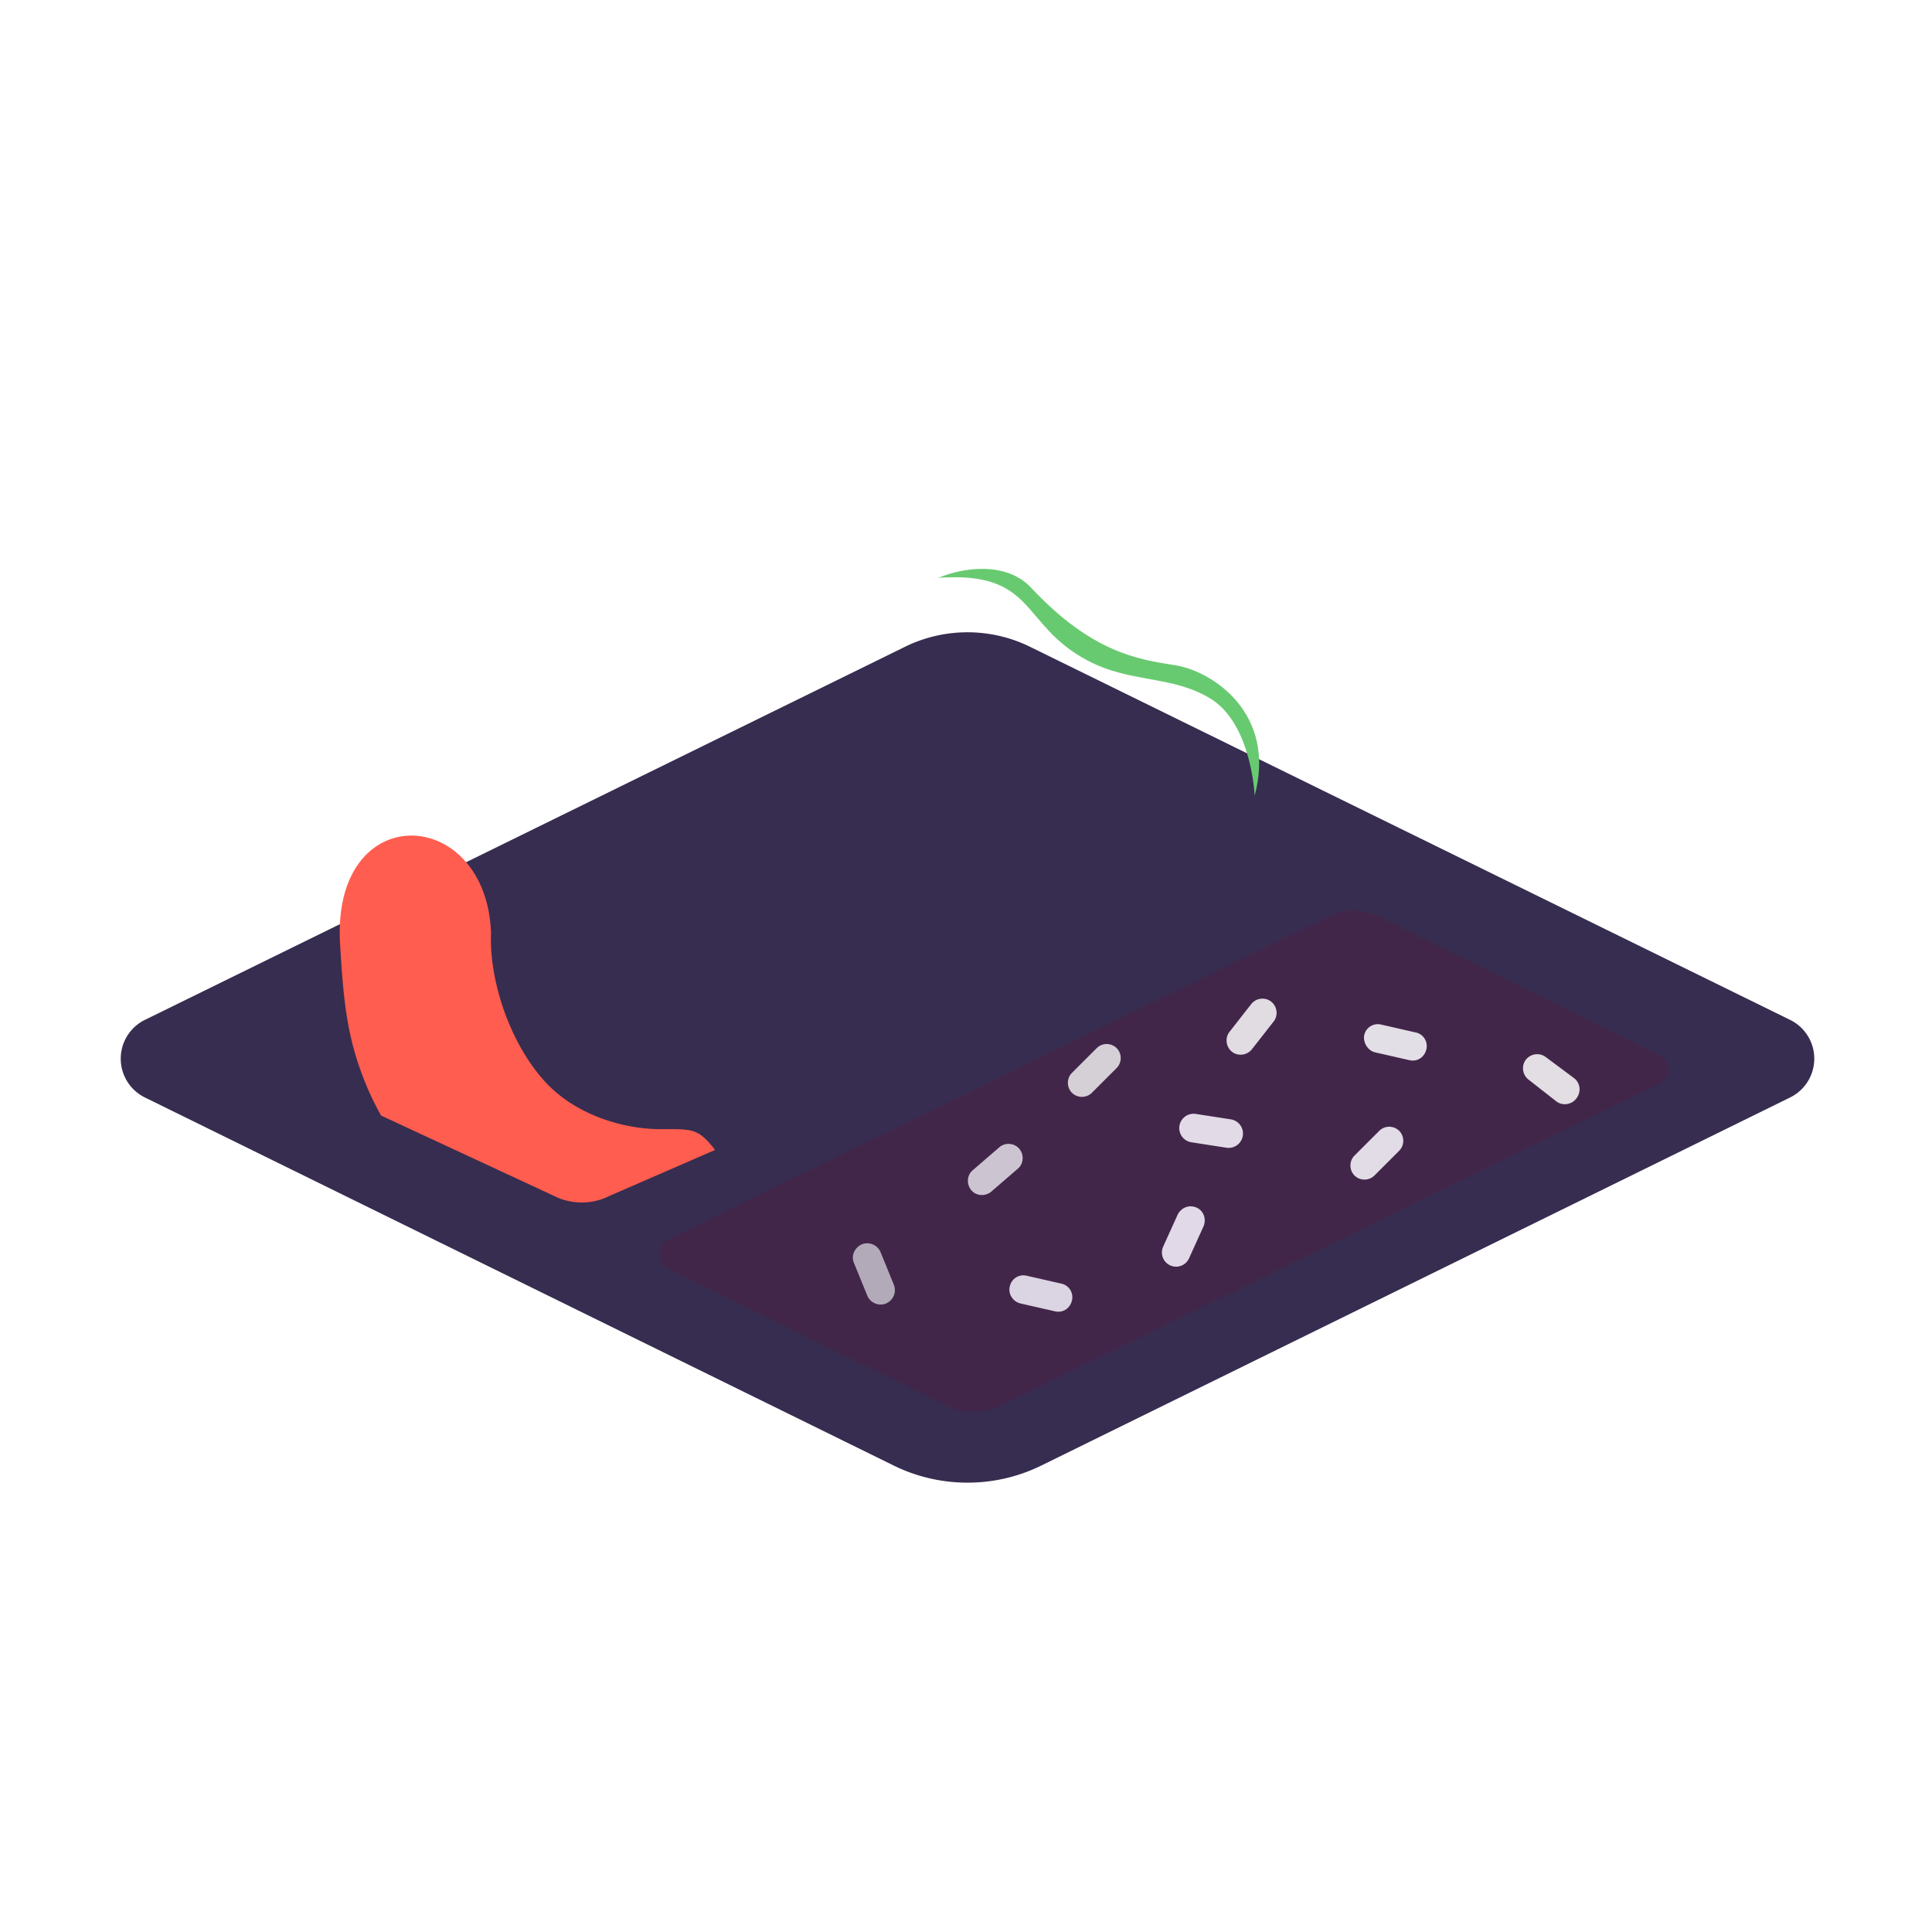 <svg xmlns="http://www.w3.org/2000/svg" width="3em" height="3em" viewBox="0 0 32 32"><g fill="none"><path fill="url(#)" d="M28.675 17.5v.37l-12.33-6.07a.72.72 0 0 0-.64 0l-12.33 6.07v-.37h-1.37v5.47c0 .26.13.51.4.65l12.41 6.1c.76.37 1.66.37 2.42 0l12.41-6.1c.27-.13.4-.39.4-.65V17.5z"/><path fill="#372D50" d="m14.975 10.72l-12.57 6.17a.716.716 0 0 0 0 1.29l12.41 6.1c.76.37 1.66.37 2.42 0l12.41-6.1a.716.716 0 0 0 0-1.29l-12.57-6.17c-.66-.33-1.44-.33-2.1 0"/><path fill="url(#)" d="m14.975 10.72l-12.57 6.17a.716.716 0 0 0 0 1.29l12.41 6.1c.76.37 1.66.37 2.42 0l12.41-6.1a.716.716 0 0 0 0-1.29l-12.57-6.17c-.66-.33-1.44-.33-2.1 0"/><path fill="url(#)" d="m14.975 10.72l-12.57 6.17a.716.716 0 0 0 0 1.29l12.41 6.1c.76.37 1.66.37 2.42 0l12.41-6.1a.716.716 0 0 0 0-1.29l-12.57-6.17c-.66-.33-1.44-.33-2.1 0"/><path fill="url(#)" d="m15.595 11.82l-4.67 2.3c-.2.1-.2.38 0 .48l4.61 2.27c.28.14.62.14.9 0l4.61-2.27c.2-.1.2-.38 0-.48l-4.67-2.29a.86.86 0 0 0-.78-.01"/><path fill="#42264A" d="m22.025 15.17l-10.96 5.36c-.2.1-.2.38 0 .48l4.61 2.27c.28.14.62.14.9 0l10.9-5.33c.2-.1.2-.38 0-.48l-4.67-2.3a.89.89 0 0 0-.78 0"/><path fill="url(#)" d="m9.235 15.08l-4.66 2.3c-.2.1-.2.38 0 .48l4.61 2.27c.28.14.62.14.9 0l4.61-2.27c.2-.1.2-.38 0-.48l-4.67-2.3a.91.91 0 0 0-.79 0"/><path fill="url(#)" d="M21.335 12.76c0-.04 0-.09-.01-.13a2.124 2.124 0 0 0-1.96-1.96h-.04c-.65-.03-1.25-.36-1.65-.87c-.39-.49-.98-.8-1.65-.8s-1.27.31-1.65.8c-.41.51-1 .84-1.65.87h-.04c-1.05.06-1.89.91-1.97 1.95q0 .031-.005.065l-.005.065c0 .477.112.927.312 1.325l.01.02a2.9 2.9 0 0 0 .72.91l1.302.64q.299.065.616.065h4.7q.26.001.507-.04l1.525-.751a3 3 0 0 0 .615-.815c.207-.403.323-.86.323-1.344"/><g filter="url(#)"><path fill="url(#)" d="M21 12.806c0-.036 0-.082-.01-.118c-.074-.959-.861-1.725-1.836-1.789h-.037a2.12 2.12 0 0 1-1.546-.794a1.98 1.98 0 0 0-1.546-.73a1.97 1.97 0 0 0-1.546.73a2.14 2.14 0 0 1-1.546.794h-.038c-.984.055-1.77.83-1.846 1.78q0 .027-.004.059q-.005.03-.005.06c0 .434.105.845.292 1.208l.01.018a2.7 2.7 0 0 0 .674.831l1.22.585q.28.058.577.059h4.404q.243 0 .475-.037l1.43-.685a2.7 2.7 0 0 0 .576-.744A2.6 2.6 0 0 0 21 12.806"/></g><g filter="url(#)"><path fill="url(#)" d="M16.742 12.508c-.432.252-.991.898-1.424.647a2.4 2.4 0 0 0-1.421-.323c-.723.049-1.46-.066-1.838.73c-.103.216-.122.373-.154.616q-.01.069-.014.139c-.015.199-.264.394-.231.58l3.854 1.857c.288.14.638.14.927 0l3.954-1.905a2.37 2.37 0 0 0-.184-1.333c-.36-.786-1.145-1.275-2.061-1.336a2.5 2.5 0 0 0-.762.06a2.5 2.5 0 0 0-.646.268"/></g><path fill="url(#)" d="M17.32 12.32a2.5 2.5 0 0 0-.605.25c-.42.25-.95.25-1.37 0l-.076-.044a2.3 2.3 0 0 0-1.304-.276a2.384 2.384 0 0 0-2.172 2.777l3.742 1.843c.28.14.62.14.9 0l3.84-1.89a2.4 2.4 0 0 0-.179-1.325a2.385 2.385 0 0 0-2.776-1.335"/><g filter="url(#)"><path fill="url(#)" d="M17.204 12.75q-.294.07-.551.204a1.35 1.35 0 0 1-1.246 0a2.2 2.2 0 0 0-.645-.226a2.4 2.4 0 0 0-.61-.034c-.788.048-1.466.484-1.795 1.094l-.013.025a1.76 1.76 0 0 0-.168 1.142l3.404 1.5c.254.114.564.114.818 0l3.493-1.54a1.75 1.75 0 0 0-.163-1.078c-.318-.635-1.011-1.094-1.82-1.143a2.4 2.4 0 0 0-.704.056"/></g><path fill="url(#)" d="M9.266 17.747a2.47 2.47 0 0 0 1.74.713c.497 0 .94.24 1.22.611l-2.15 1.059c-.28.14-.62.14-.9 0l-3.058-1.506a5.5 5.5 0 0 1-.594-1.717a4.7 4.7 0 0 1-.085-.886a.67.67 0 0 0-.254-.55a2.97 2.97 0 0 1-1.169-2.351v-.91c0-.67.54-1.23 1.22-1.23s1.23.55 1.23 1.23v.91c0 .28.23.51.51.51s.51-.23.51-.51v-.91c0-.67.56-1.23 1.24-1.23s1.23.55 1.23 1.23v.91A2.97 2.97 0 0 1 8.75 15.5a.54.54 0 0 0-.23.474c.06.661.202 1.237.746 1.773"/><g filter="url(#)"><path fill="url(#)" d="M8.406 15.972H5.514v-.011c.008-.212-.044-.413-.212-.541c-.687-.523-1.13-1.315-1.13-2.245v-.89c0-.655.417-1.148 1.082-1.148s1.066.483 1.066 1.148v.89c0 .274.29.622.649.622a.634.634 0 0 0 .633-.622v-.89c0-.655.455-1.148 1.12-1.148s1.137.483 1.137 1.148v.89c0 1.056-.664 1.934-1.515 2.443c0 .128.062.256.062.354"/></g><g filter="url(#)"><path fill="#FF5D4F" d="M9.11 18c.447.441 1.165.703 1.843.703c.496 0 .61-.026.89.344l-1.758.765c-.28.14-.62.14-.9 0l-2.873-1.335a4.9 4.9 0 0 1-.562-1.61c-.067-.396-.095-.864-.117-1.226c-.147-2.426 2.422-2.313 2.5-.188c-.035.841.357 1.937.976 2.547"/><path fill="url(#)" d="M9.11 18c.447.441 1.165.703 1.843.703c.496 0 .61-.026.89.344l-1.758.765c-.28.14-.62.14-.9 0l-2.873-1.335a4.9 4.9 0 0 1-.562-1.61c-.067-.396-.095-.864-.117-1.226c-.147-2.426 2.422-2.313 2.5-.188c-.035.841.357 1.937.976 2.547"/><path fill="url(#)" d="M9.11 18c.447.441 1.165.703 1.843.703c.496 0 .61-.026.89.344l-1.758.765c-.28.14-.62.14-.9 0l-2.873-1.335a4.9 4.9 0 0 1-.562-1.61c-.067-.396-.095-.864-.117-1.226c-.147-2.426 2.422-2.313 2.5-.188c-.035.841.357 1.937.976 2.547"/></g><path fill="url(#)" d="m27.475 17.47l-2.41-1.18c-5.31-1.43-10.1 1.02-12.86 5.29l3.47 1.71c.28.14.62.14.9 0l10.9-5.33c.2-.11.2-.39 0-.49"/><path fill="#E2DBE7" d="m20.385 18.54l-.58-.09a.237.237 0 1 0-.07.47l.58.09a.237.237 0 1 0 .07-.47"/><path fill="#E3DFE6" d="m22.775 17.43l.57.13c.13.03.25-.05.28-.18a.23.23 0 0 0-.18-.28l-.57-.13a.23.23 0 0 0-.28.18c-.02.12.06.25.18.28"/><path fill="#E1D9E7" d="m19.505 20.12l-.24.53a.235.235 0 1 0 .43.19l.24-.53c.05-.12 0-.26-.12-.31s-.25 0-.31.12"/><path fill="#DBD4E2" d="m16.905 21.59l.57.13c.13.03.25-.05.28-.18a.23.23 0 0 0-.18-.28l-.57-.13a.23.23 0 0 0-.28.18c-.03.12.05.25.18.28"/><path fill="#E0DCE2" d="m20.725 16.63l-.36.46c-.08.1-.06.25.04.33s.25.06.33-.04l.36-.46c.08-.1.06-.25-.04-.33a.237.237 0 0 0-.33.04"/><path fill="#E2DCE7" d="m22.765 19.47l.41-.41c.09-.09.09-.24 0-.33a.235.235 0 0 0-.33 0l-.41.41c-.09.09-.09.24 0 .33s.24.09.33 0"/><path fill="#D4D0D6" d="m18.085 18.1l.41-.41c.09-.09.09-.24 0-.33a.235.235 0 0 0-.33 0l-.41.41c-.09.09-.09.24 0 .33s.24.09.33 0"/><path fill="#E2DEE3" d="m26.075 17.86l-.47-.35a.237.237 0 0 0-.33.04c-.08.1-.06.25.04.33l.46.36c.1.08.25.06.33-.04c.09-.11.07-.26-.03-.34"/><path fill="#CCC5D1" d="m16.415 19.74l.44-.38c.1-.08.11-.23.03-.33a.236.236 0 0 0-.33-.03l-.44.38c-.1.08-.11.23-.03.33s.23.11.33.03"/><path fill="#B2AAB9" d="m14.145 20.92l.22.54c.05.12.19.18.31.13a.24.24 0 0 0 .13-.31l-.22-.54a.24.24 0 0 0-.31-.13c-.13.06-.18.2-.13.31"/><g filter="url(#)"><path fill="#68CA70" d="M17.078 9.734c-.41-.439-1.13-.336-1.531-.164c1.617-.11 1.348.775 2.46 1.367c.72.383 1.4.243 2.04.633c.687.42.734 1.61.734 1.61c.367-1.367-.703-2.07-1.328-2.164s-1.387-.225-2.375-1.282"/></g><g filter="url(#)"><path fill="url(#)" fill-rule="evenodd" d="M8.683 11.2c-.289 0-.734.226-.734.226c.18-.153.445-.327.734-.355a.99.99 0 0 1 .864.355c.174.217.296.476.312.726c.028.437.04 1.05-.043 1.489c-.1.541-.436 1.017-.558 1.191c0 0 .338-.773.416-1.191c.076-.407.11-1.06.068-1.489a1.07 1.07 0 0 0-.3-.675c-.278-.283-.47-.278-.759-.278" clip-rule="evenodd"/></g><g filter="url(#)"><path fill="url(#)" fill-rule="evenodd" d="M5.16 11.2c-.29 0-.735.226-.735.226c.18-.153.444-.327.734-.355a.99.99 0 0 1 .864.355c.174.217.296.476.312.726c.028.437 0 .997.103 1.27c.095.257.503.344.503.344s-.348.062-.606-.27c-.144-.186-.075-.914-.117-1.344a1.07 1.07 0 0 0-.3-.675c-.278-.283-.47-.278-.759-.278" clip-rule="evenodd"/></g><defs><linearGradient id="" x1="2.005" x2="30.045" y1="20.862" y2="20.862" gradientUnits="userSpaceOnUse"><stop offset=".006" stop-color="#433D55"/><stop offset=".225" stop-color="#4D3F72"/><stop offset=".43" stop-color="#4D3E72"/><stop offset=".501" stop-color="#3F276A"/><stop offset=".8" stop-color="#3E2B68"/><stop offset="1" stop-color="#2E214C"/></linearGradient><linearGradient id="" x1="15.982" x2="15.982" y1="11.731" y2="16.966" gradientUnits="userSpaceOnUse"><stop offset=".006" stop-color="#513468"/><stop offset="1" stop-color="#1C1C1C"/></linearGradient><linearGradient id="" x1="9.629" x2="9.629" y1="14.992" y2="20.227" gradientUnits="userSpaceOnUse"><stop offset=".006" stop-color="#513468"/><stop offset="1" stop-color="#1C1C1C"/></linearGradient><linearGradient id="" x1="10.705" x2="21.335" y1="12.125" y2="12.125" gradientUnits="userSpaceOnUse"><stop stop-color="#519D2B"/><stop offset=".513" stop-color="#49AD45"/><stop offset="1" stop-color="#3AAC54"/></linearGradient><linearGradient id="" x1="11.04" x2="21" y1="13" y2="13" gradientUnits="userSpaceOnUse"><stop stop-color="#6EC04E"/><stop offset="1" stop-color="#48B15E"/></linearGradient><linearGradient id="" x1="11.625" x2="20.422" y1="14.145" y2="14.145" gradientUnits="userSpaceOnUse"><stop stop-color="#366D1E"/><stop offset="1" stop-color="#289345"/></linearGradient><linearGradient id="" x1="11.759" x2="19.875" y1="13.441" y2="13.441" gradientUnits="userSpaceOnUse"><stop stop-color="#27853F"/><stop offset=".114" stop-color="#2B9349"/><stop offset=".53" stop-color="#41AD47"/><stop offset="1" stop-color="#83DE6C"/></linearGradient><linearGradient id="" x1="12.145" x2="19.915" y1="14.614" y2="14.614" gradientUnits="userSpaceOnUse"><stop stop-color="#47AA62"/><stop offset="1" stop-color="#69CA55"/></linearGradient><linearGradient id="" x1="4.016" x2="9.898" y1="12.75" y2="12.719" gradientUnits="userSpaceOnUse"><stop stop-color="#FF4425"/><stop offset=".49" stop-color="#FF491E"/><stop offset="1" stop-color="#FD733D"/></linearGradient><linearGradient id="" x1="4.375" x2="9.859" y1="13.527" y2="13.527" gradientUnits="userSpaceOnUse"><stop stop-color="#FF5C4D"/><stop offset="1" stop-color="#FF6A4F"/></linearGradient><filter id="" width="10.96" height="7.124" x="10.54" y="8.875" color-interpolation-filters="sRGB" filterUnits="userSpaceOnUse"><feFlood flood-opacity="0" result="BackgroundImageFix"/><feBlend in="SourceGraphic" in2="BackgroundImageFix" result="shape"/><feGaussianBlur result="effect1_foregroundBlur_18_32870" stdDeviation=".25"/></filter><filter id="" width="10.765" height="6.687" x="10.657" y="11.172" color-interpolation-filters="sRGB" filterUnits="userSpaceOnUse"><feFlood flood-opacity="0" result="BackgroundImageFix"/><feBlend in="SourceGraphic" in2="BackgroundImageFix" result="shape"/><feGaussianBlur result="effect1_foregroundBlur_18_32870" stdDeviation=".5"/></filter><filter id="" width="8.77" height="4.853" x="11.645" y="12.188" color-interpolation-filters="sRGB" filterUnits="userSpaceOnUse"><feFlood flood-opacity="0" result="BackgroundImageFix"/><feBlend in="SourceGraphic" in2="BackgroundImageFix" result="shape"/><feGaussianBlur result="effect1_foregroundBlur_18_32870" stdDeviation=".25"/></filter><filter id="" width="5.888" height="5.035" x="4.072" y="11.037" color-interpolation-filters="sRGB" filterUnits="userSpaceOnUse"><feFlood flood-opacity="0" result="BackgroundImageFix"/><feBlend in="SourceGraphic" in2="BackgroundImageFix" result="shape"/><feGaussianBlur result="effect1_foregroundBlur_18_32870" stdDeviation=".05"/></filter><filter id="" width="7.217" height="7.077" x="5.127" y="13.341" color-interpolation-filters="sRGB" filterUnits="userSpaceOnUse"><feFlood flood-opacity="0" result="BackgroundImageFix"/><feBlend in="SourceGraphic" in2="BackgroundImageFix" result="shape"/><feGaussianBlur result="effect1_foregroundBlur_18_32870" stdDeviation=".25"/></filter><filter id="" width="6.309" height="4.757" x="15.047" y="8.923" color-interpolation-filters="sRGB" filterUnits="userSpaceOnUse"><feFlood flood-opacity="0" result="BackgroundImageFix"/><feBlend in="SourceGraphic" in2="BackgroundImageFix" result="shape"/><feGaussianBlur result="effect1_foregroundBlur_18_32870" stdDeviation=".25"/></filter><filter id="" width="2.131" height="3.966" x="7.849" y="10.966" color-interpolation-filters="sRGB" filterUnits="userSpaceOnUse"><feFlood flood-opacity="0" result="BackgroundImageFix"/><feBlend in="SourceGraphic" in2="BackgroundImageFix" result="shape"/><feGaussianBlur result="effect1_foregroundBlur_18_32870" stdDeviation=".05"/></filter><filter id="" width="2.716" height="2.904" x="4.325" y="10.966" color-interpolation-filters="sRGB" filterUnits="userSpaceOnUse"><feFlood flood-opacity="0" result="BackgroundImageFix"/><feBlend in="SourceGraphic" in2="BackgroundImageFix" result="shape"/><feGaussianBlur result="effect1_foregroundBlur_18_32870" stdDeviation=".05"/></filter><radialGradient id="" cx="0" cy="0" r="1" gradientTransform="matrix(1.938 6.125 -18.916 5.984 18.687 22.376)" gradientUnits="userSpaceOnUse"><stop stop-color="#55477C"/><stop offset="1" stop-color="#55477B" stop-opacity="0"/></radialGradient><radialGradient id="" cx="0" cy="0" r="1" gradientTransform="matrix(.65 10.625 -21.159 1.294 15.375 14.5)" gradientUnits="userSpaceOnUse"><stop offset=".202" stop-color="#615097"/><stop offset=".825" stop-color="#605096" stop-opacity="0"/></radialGradient><radialGradient id="" cx="0" cy="0" r="1" gradientTransform="matrix(1.312 8.125 -4.55 .735 9.25 15.937)" gradientUnits="userSpaceOnUse"><stop offset=".375" stop-color="#FF8871"/><stop offset=".64" stop-color="#FF4A2F"/><stop offset="1" stop-color="#BC311C"/></radialGradient><radialGradient id="" cx="0" cy="0" r="1" gradientTransform="rotate(117.073 -.243 12.329)scale(2.335 2.407)" gradientUnits="userSpaceOnUse"><stop stop-color="#FF6720"/><stop offset="1" stop-color="#FF6721" stop-opacity="0"/></radialGradient><radialGradient id="" cx="0" cy="0" r="1" gradientTransform="matrix(0 9.675 -11.357 0 23.563 19.638)" gradientUnits="userSpaceOnUse"><stop offset=".018" stop-color="#FFFBFF"/><stop offset=".515" stop-color="#F9F2FF"/><stop offset=".935" stop-color="#BEB6C3"/></radialGradient><radialGradient id="" cx="0" cy="0" r="1" gradientTransform="matrix(1.016 2.406 -1.204 .508 9.54 11.664)" gradientUnits="userSpaceOnUse"><stop stop-color="#FF987C"/><stop offset="1" stop-color="#FF8F70" stop-opacity="0"/></radialGradient><radialGradient id="" cx="0" cy="0" r="1" gradientTransform="matrix(1.016 2.406 -1.204 .508 6.015 11.664)" gradientUnits="userSpaceOnUse"><stop stop-color="#FF987C"/><stop offset="1" stop-color="#FF8F70" stop-opacity="0"/></radialGradient></defs></g></svg>